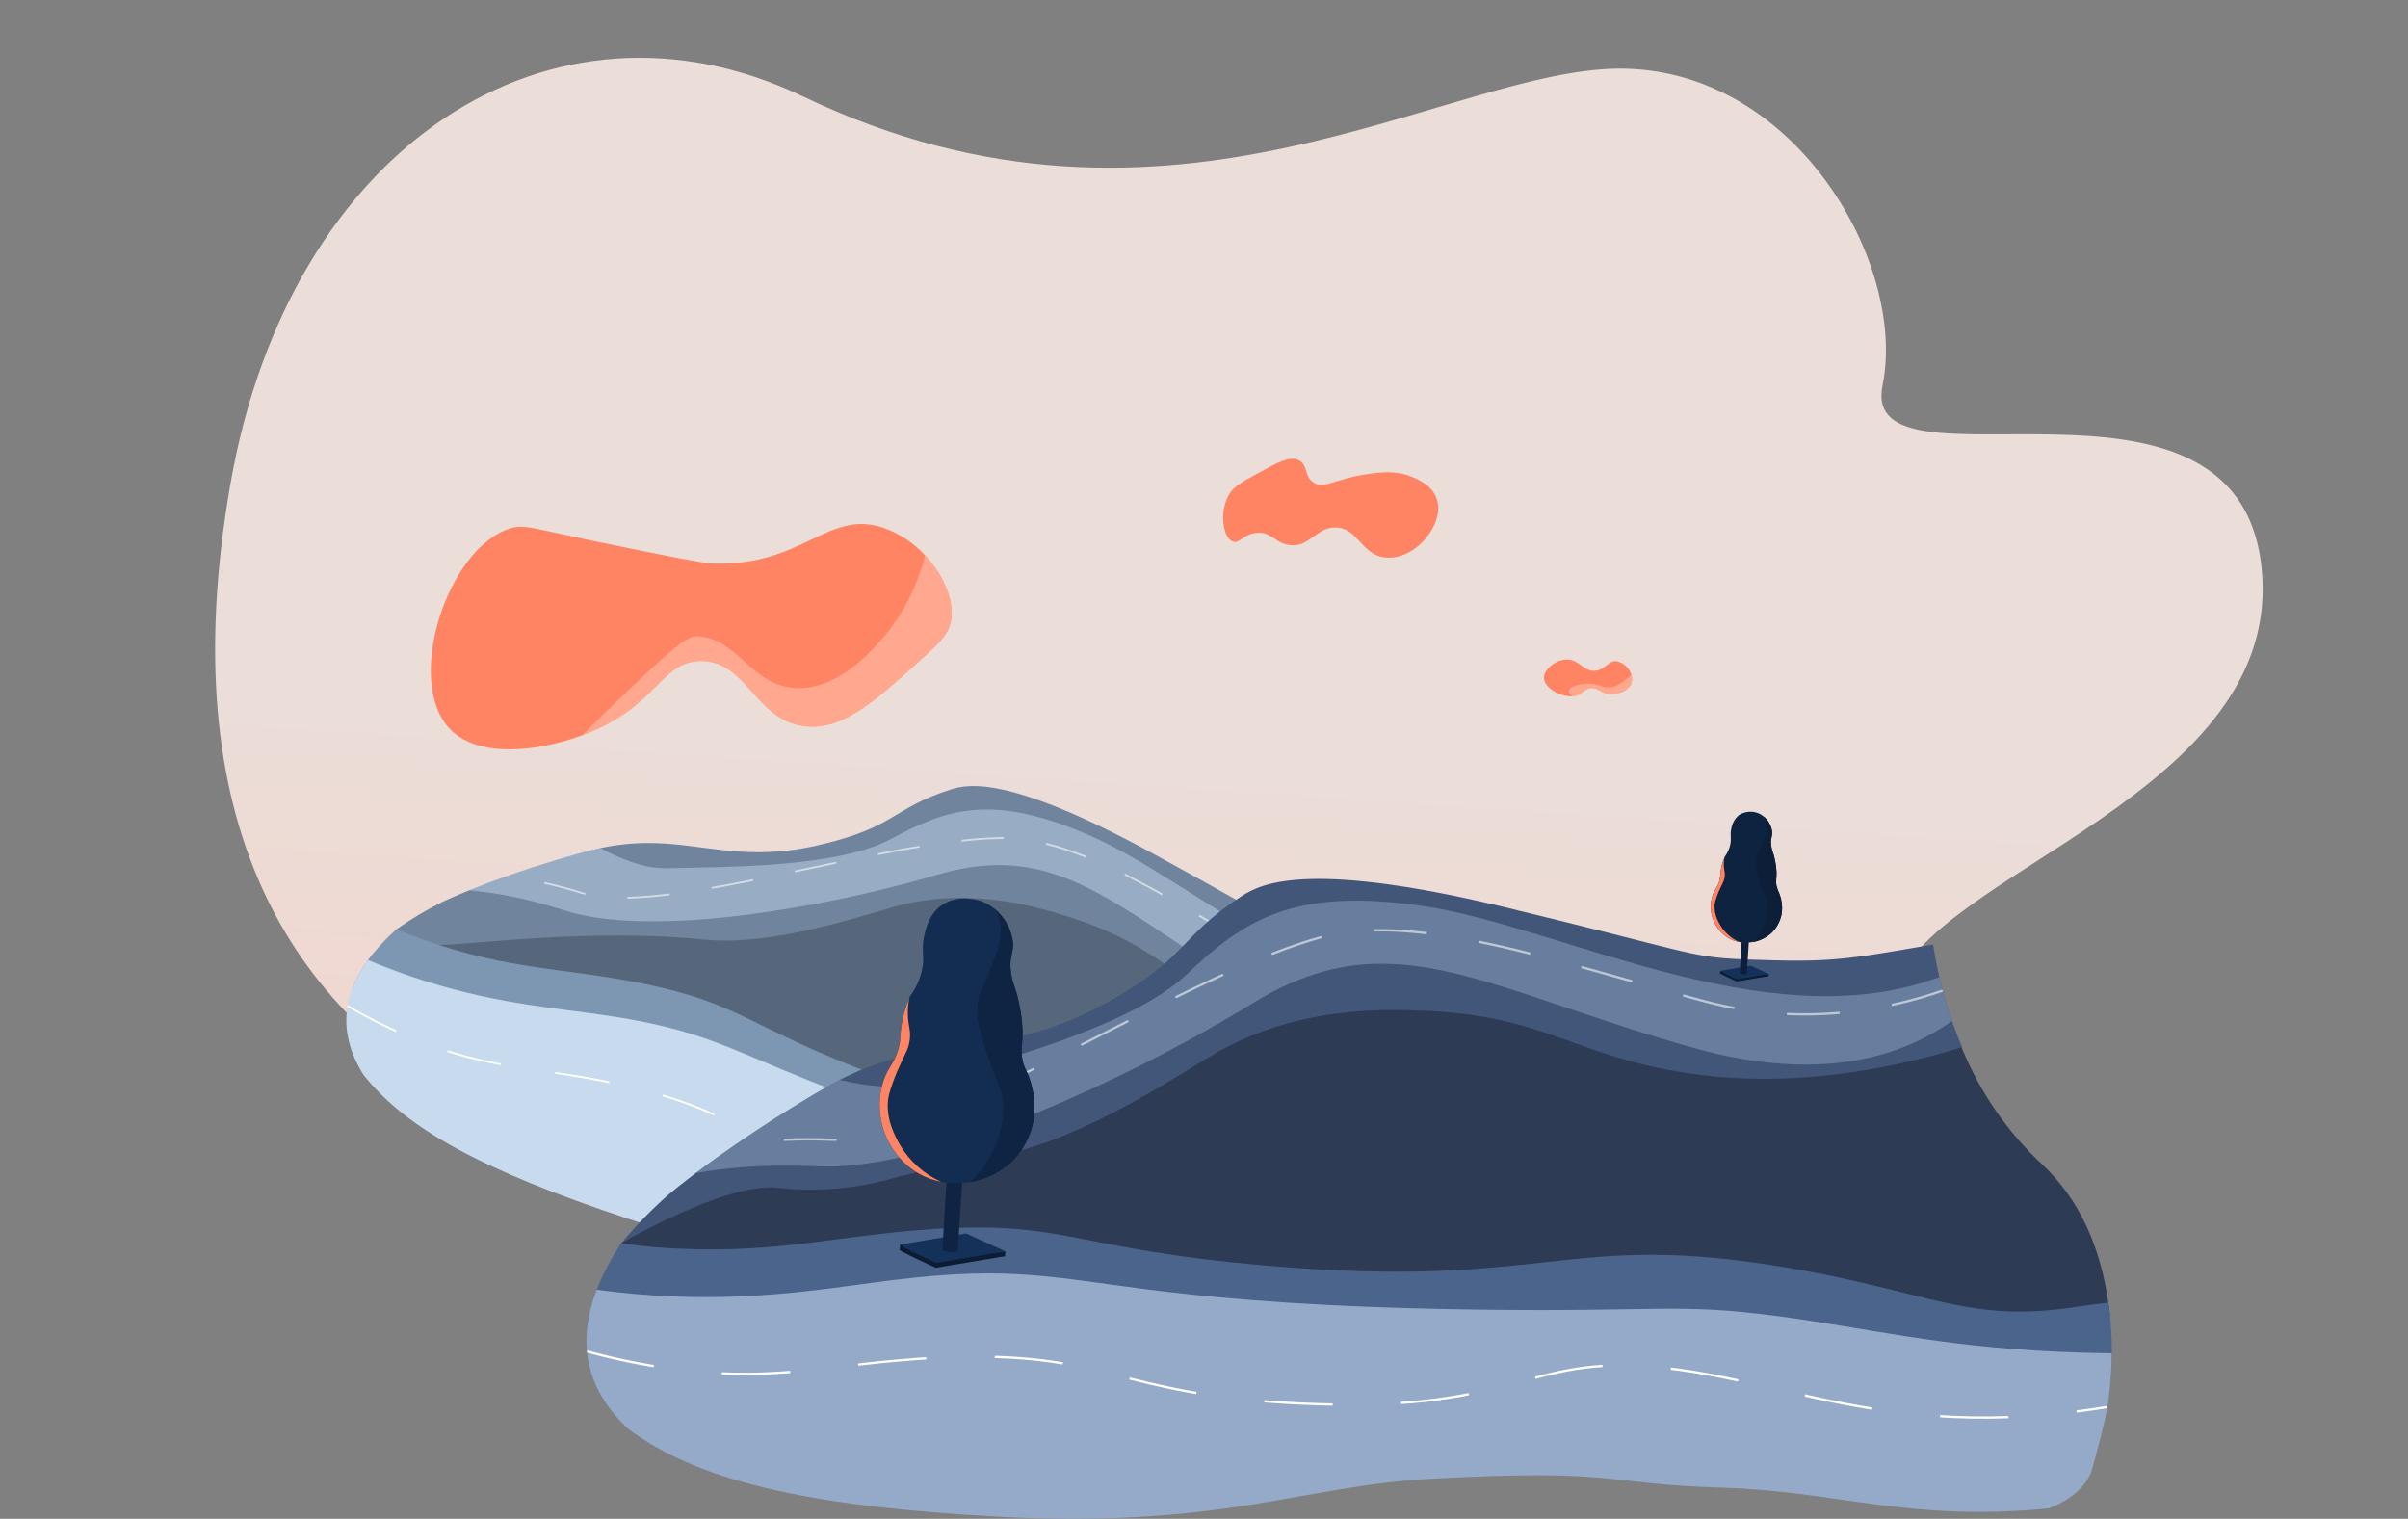 <?xml version="1.0" encoding="utf-8"?>
<!-- Generator: Adobe Illustrator 24.1.2, SVG Export Plug-In . SVG Version: 6.00 Build 0)  -->
<svg version="1.1" id="Layer_1" xmlns="http://www.w3.org/2000/svg" xmlns:xlink="http://www.w3.org/1999/xlink" x="0px" y="0px"
	 viewBox="0 0 723.17 456.11" style="enable-background:new 0 0 723.17 456.11;" xml:space="preserve">
<rect x="0" y="0" width="723.17" height="456.11" fill="#808080" stroke="none"/>
<style type="text/css">
	.st0{clip-path:url(#SVGID_2_);fill:url(#SVGID_3_);}
	.st1{fill:none;stroke:#FAB5A0;stroke-width:0.685;stroke-miterlimit:10;}
	.st2{fill:#455160;}
	.st3{fill:#56677C;}
	.st4{fill:#70859D;}
	.st5{opacity:0.47;fill:#C7DAEE;enable-background:new    ;}
	
		.st6{opacity:0.57;fill:none;stroke:#FFFFFF;stroke-width:0.55;stroke-miterlimit:10;stroke-dasharray:12.741;enable-background:new    ;}
	.st7{fill:#7D96B1;}
	.st8{fill:#C7DAEE;}
	.st9{fill:none;stroke:#FFFFFF;stroke-width:0.55;stroke-miterlimit:10;stroke-dasharray:16.506;}
	.st10{fill:#2D3B54;}
	.st11{fill:#415678;}
	.st12{fill:#0B1C33;}
	.st13{fill:#143159;}
	.st14{fill:#0D1E38;}
	.st15{fill:#0E2340;}
	.st16{fill:#FF8463;}
	.st17{fill:none;stroke:#FE946D;stroke-width:0.685;stroke-miterlimit:10;}
	.st18{opacity:0.47;fill:#95AAC9;enable-background:new    ;}
	
		.st19{opacity:0.57;fill:none;stroke:#FFFFFF;stroke-width:0.685;stroke-miterlimit:10;stroke-dasharray:15.862;enable-background:new    ;}
	.st20{fill:#4B648C;}
	.st21{fill:#95AAC9;}
	.st22{fill:none;stroke:#FFFFFF;stroke-width:0.685;stroke-miterlimit:10;stroke-dasharray:20.55;}
	.st23{fill:#0F2342;}
	.st24{fill:#122C52;}
	.st25{opacity:0.57;fill:#FFC1B0;enable-background:new    ;}
	.st26{fill:#E8F5F9;}
	.st27{fill:#EBD4BB;}
	.st28{fill:#CFB38A;}
	.st29{fill:#E8E5B0;}
	.st30{fill:#D4B88C;}
	.st31{fill:#BA9E72;}
	.st32{fill:#F5F4CD;}
	.st33{fill:#402701;}
	.st34{fill:none;stroke:#BA9E72;stroke-width:8.657018e-03;stroke-miterlimit:10;}
	.st35{fill:none;stroke:#BA9E72;stroke-width:4.328509e-03;stroke-miterlimit:10;}
	.st36{fill:none;stroke:#E8E5B0;stroke-width:8.657018e-03;stroke-miterlimit:10;}
	.st37{fill:none;stroke:#E8E5B0;stroke-width:4.328509e-03;stroke-miterlimit:10;}
	.st38{fill:none;stroke:#BDA173;stroke-width:8.657018e-03;stroke-miterlimit:10;}
	.st39{fill:none;stroke:#BA9E72;stroke-width:0.012;stroke-miterlimit:10;}
	.st40{fill:none;stroke:#BA9E72;stroke-width:5.771345e-03;stroke-miterlimit:10;}
	.st41{fill:none;stroke:#E8E5B0;stroke-width:0.012;stroke-miterlimit:10;}
	.st42{fill:none;stroke:#E8E5B0;stroke-width:5.771345e-03;stroke-miterlimit:10;}
	.st43{fill:none;stroke:#BDA173;stroke-width:0.012;stroke-miterlimit:10;}
	.st44{fill:none;stroke:#BA9E72;stroke-width:0.027;stroke-miterlimit:10;}
	.st45{fill:none;stroke:#BA9E72;stroke-width:0.014;stroke-miterlimit:10;}
	.st46{fill:none;stroke:#E8E5B0;stroke-width:0.027;stroke-miterlimit:10;}
	.st47{fill:none;stroke:#E8E5B0;stroke-width:0.014;stroke-miterlimit:10;}
	.st48{fill:none;stroke:#BDA173;stroke-width:0.027;stroke-miterlimit:10;}
	.st49{fill:#D9B48D;}
	.st50{fill:none;stroke:#BA9E72;stroke-width:0.013;stroke-miterlimit:10;}
	.st51{fill:none;stroke:#BA9E72;stroke-width:6.648238e-03;stroke-miterlimit:10;}
	.st52{fill:none;stroke:#E8E5B0;stroke-width:0.013;stroke-miterlimit:10;}
	.st53{fill:none;stroke:#E8E5B0;stroke-width:6.648238e-03;stroke-miterlimit:10;}
	.st54{fill:none;stroke:#BDA173;stroke-width:0.013;stroke-miterlimit:10;}
	.st55{fill:none;stroke:#BA9E72;stroke-width:0.019;stroke-miterlimit:10;}
	.st56{fill:none;stroke:#BA9E72;stroke-width:8.864317e-03;stroke-miterlimit:10;}
	.st57{fill:none;stroke:#E8E5B0;stroke-width:0.019;stroke-miterlimit:10;}
	.st58{fill:none;stroke:#E8E5B0;stroke-width:8.864317e-03;stroke-miterlimit:10;}
	.st59{fill:none;stroke:#BDA173;stroke-width:0.019;stroke-miterlimit:10;}
	.st60{fill:none;stroke:#BA9E72;stroke-width:0.041;stroke-miterlimit:10;}
	.st61{fill:none;stroke:#BA9E72;stroke-width:0.021;stroke-miterlimit:10;}
	.st62{fill:none;stroke:#E8E5B0;stroke-width:0.041;stroke-miterlimit:10;}
	.st63{fill:none;stroke:#E8E5B0;stroke-width:0.021;stroke-miterlimit:10;}
	.st64{fill:none;stroke:#BDA173;stroke-width:0.041;stroke-miterlimit:10;}
	.st65{fill:#D99E60;}
	.st66{fill:#B5783B;}
	.st67{fill:#FAD8A7;}
	.st68{fill:#FDFAC0;}
	.st69{fill:#FBD9A5;}
	.st70{fill:#E5C28C;}
	.st71{fill:#FFFED5;}
	.st72{fill:#6B4102;}
	.st73{fill:none;stroke:#E5C28C;stroke-width:0.046;stroke-miterlimit:10;}
	.st74{fill:none;stroke:#E5C28C;stroke-width:0.024;stroke-miterlimit:10;}
	.st75{fill:none;stroke:#FDFAC0;stroke-width:0.046;stroke-miterlimit:10;}
	.st76{fill:none;stroke:#FDFAC0;stroke-width:0.024;stroke-miterlimit:10;}
	.st77{fill:none;stroke:#E8C68D;stroke-width:0.046;stroke-miterlimit:10;}
	.st78{fill:none;stroke:#E5C28C;stroke-width:0.048;stroke-miterlimit:10;}
	.st79{fill:none;stroke:#FDFAC0;stroke-width:0.048;stroke-miterlimit:10;}
	.st80{fill:none;stroke:#E8C68D;stroke-width:0.048;stroke-miterlimit:10;}
	.st81{fill:none;stroke:#E5C28C;stroke-width:0.105;stroke-miterlimit:10;}
	.st82{fill:none;stroke:#E5C28C;stroke-width:0.053;stroke-miterlimit:10;}
	.st83{fill:none;stroke:#FDFAC0;stroke-width:0.105;stroke-miterlimit:10;}
	.st84{fill:none;stroke:#FDFAC0;stroke-width:0.053;stroke-miterlimit:10;}
	.st85{fill:none;stroke:#E8C68D;stroke-width:0.105;stroke-miterlimit:10;}
	.st86{fill:none;stroke:#E5C28C;stroke-width:0.106;stroke-miterlimit:10;}
	.st87{fill:none;stroke:#E5C28C;stroke-width:0.054;stroke-miterlimit:10;}
	.st88{fill:none;stroke:#FDFAC0;stroke-width:0.106;stroke-miterlimit:10;}
	.st89{fill:none;stroke:#FDFAC0;stroke-width:0.054;stroke-miterlimit:10;}
	.st90{fill:none;stroke:#E8C68D;stroke-width:0.106;stroke-miterlimit:10;}
</style>
<g>
	<g>
		<defs>
			<path id="SVGID_1_" d="M199.4,368.88c0,0,0.54-5.84-55.69-35.46S51.37,247.57,69.19,145.4S166.02-7.06,241.21,28.98
				c110.85,53.14,195-9.65,247.03-8.35c52.02,1.3,84.4,59.47,77.13,95.08s106.12-14.3,113.78,54.33
				c7.66,68.62-101.08,92.34-109.79,127.08C560.65,331.85,199.4,368.88,199.4,368.88z"/>
		</defs>
		<clipPath id="SVGID_2_">
			<use xlink:href="#SVGID_1_"  style="overflow:visible;"/>
		</clipPath>
		
			<linearGradient id="SVGID_3_" gradientUnits="userSpaceOnUse" x1="-321.114" y1="620.704" x2="-321.114" y2="621.972" gradientTransform="matrix(474.45 30.552 20.311 -315.406 140082.984 206211.969)">
			<stop  offset="0" style="stop-color:#FFC7B8"/>
			<stop  offset="1" style="stop-color:#EBDDD8"/>
		</linearGradient>
		<path class="st0" d="M580.86,308.36L199.4,368.88L0,324.28L66.41,6.58L711.17,0l12,186.87L580.63,284.2L580.86,308.36z"/>
	</g>
	<g transform="translate(18.626 54.946)">
		<path class="st1" d="M215.56,283.08l3.17-0.65"/>
		<path class="st2" d="M225.57,228.9c-10.64,1.96-21.55,2-32.2,0.11c-15.47-2.66-47.88,13.66-47.88,13.66s38.5,16.76,58.08,9.45
			C223.15,244.81,225.57,228.9,225.57,228.9z"/>
		<g>
			<path class="st3" d="M442.73,334.33c-4.1-1.2-9.99,0.38-16.67-1.57c-3.65-1.07-9.1-0.66-13.41-1.92
				c-44.53-13.06-120.27-40.6-188.34-60.55c-26.05-7.64-50.69-14.87-71.53-20.97c-30.1-8.83-52.25-15.32-59.22-17.36
				c2.11-2.55,4.43-4.92,6.91-7.11c-0.02-0.01-0.04-0.01-0.05-0.02c0.05-0.02,0.1-0.04,0.14-0.06c2.73-1.1,5.76-1.58,8.67-0.46
				c8.46,3.25,13.53-4.05,13.53-4.05l17.68-2.57l28.23-4.1l2.02-0.29l27.38-3.98l0,0l7.34-1.07l7.22-1.05
				c0.02,0,0.05-0.01,0.07-0.01l9.42-1.36c0.01,0,0.03,0,0.04-0.01l15.65-2.27l14.21-2.06c2.76,0.96,5.52,1.91,8.29,2.86
				c7.56,2.62,15.13,5.24,22.68,7.85c22.13,7.66,44.26,15.32,66.4,22.98c1.22,0.42,2.45,0.85,3.67,1.27l0.01,0
				c15.15,5.24,30.3,10.48,45.44,15.72l2.4,0.83c0,0,0.01,0,0.01,0c0,0,0,0,0,0c0,0.01,0.01,0.01,0.01,0.01c0,0,0,0,0,0
				c5.25,1.82,10.5,3.64,15.75,5.46c2.63,0.91,5.46,1.56,8.1,2.56c0.09,0.76,0.19,1.52,0.3,2.29c1.5,11.14,5.33,21.84,11.24,31.4
				c6.66,10.64,8.46,23.24,6.84,36.48C443.08,332.01,442.86,333.53,442.73,334.33z"/>
			<g transform="translate(8.227 83.202)">
				<path class="st4" d="M416.89,179.37c-36.47,1.16-60.51-7.71-75.97-16.35c-16.45-9.2-23.44-18.29-45.67-25.46
					c-10.23-3.3-30.02-9.42-52.15-3.77c-7.72,1.97-31.79,10.42-51.75,10.53c-2.18,0.02-4.36-0.08-6.53-0.29
					c-0.42-0.05-0.83-0.08-1.25-0.12c-5.49-0.53-11.02-0.84-16.49-1c-0.52-0.01-1.04-0.03-1.56-0.04c-2.69-0.06-5.36-0.09-8.01-0.08
					l0,0.01c-0.04,0-0.08-0.01-0.11,0c-0.05,0-0.1,0-0.14,0c-0.05,0-0.12,0-0.19,0c-0.07,0-0.17,0-0.25,0
					c-22.78,0.12-42.95,2.55-51.68,2.88c-0.01,0-0.01,0-0.01,0c-1.38,0.14-2.78,0.08-4.15-0.16c-1.08-0.34-2.12-0.69-3.11-1.04
					l-0.01,0c-1.97-0.67-3.9-1.45-5.79-2.33c-0.26-0.13-0.72-0.61,0.2-1.26c4.43-3.12,9.09-5.89,13.95-8.3
					c0.86-0.39,1.74-0.79,2.63-1.18c1.71-0.75,3.47-1.49,5.26-2.2c3.65-1.47,7.38-2.86,11.05-4.15c10.55-3.72,20.45-6.58,25.41-7.83
					c0.98-0.25,1.94-0.48,2.89-0.68c4.66-1,9.41-1.52,14.18-1.53l0.01,0c0.78,0,1.56,0.01,2.33,0.03c6.73,0.19,12.8,1.26,19.3,2
					l0.01,0c3.04,0.35,6.18,0.62,9.51,0.71c7.07,0.17,14.13-0.6,21-2.29c22.5-5.35,21.26-10.87,38.82-16.51
					c2.64-0.85,7.24-2.03,17.18,0.38c9.17,2.23,22.88,7.51,43.79,18.95c39.47,21.58,39.36,22.89,51.24,26.68
					c0.53,0.17,1.07,0.34,1.65,0.51c0.08,0.03,0.15,0.05,0.23,0.07c18.72,5.8,22.31,6.09,43.87,8.06c-0.27,2.47-0.48,5.15-0.57,7.97
					c0,0.03,0,0.07,0,0.1c-0.04,1.07-0.06,2.16-0.07,3.27c0,0.49,0,0.97,0,1.46c0.02,2,0.1,4.06,0.25,6.18
					c0.02,0.37,0.05,0.76,0.08,1.14c0.06,0.75,0.13,1.52,0.22,2.28c0.04,0.35,0.08,0.71,0.13,1.06
					C416.68,177.84,416.78,178.6,416.89,179.37z"/>
			</g>
			<path class="st5" d="M424.39,255.8c-1.75,0.67-3.53,1.24-5.35,1.7l-0.01,0c-12.15,3.15-31.33,3.34-56.33-11.52
				c-10.32-6.13-19.17-12.03-27.13-17.35l-0.01,0c-24.64-16.47-40.76-27.41-65.44-22.65l-0.01,0c-2.28,0.43-4.64,1.01-7.08,1.73
				c-19.04,5.57-38.49,9.63-58.17,12.16c-2.86,0.35-5.69,0.66-8.49,0.92c-7.89,0.78-15.82,1.07-23.74,0.87
				c-0.67-0.02-1.34-0.05-2-0.08l-0.01,0c-7.41-0.35-14-1.32-19.39-3.03c-2.71-0.86-5.28-1.6-7.71-2.25l-0.01,0
				c-6.94-1.9-14.03-3.2-21.2-3.88c3.65-1.47,7.38-2.86,11.05-4.15c10.55-3.72,20.45-6.58,25.41-7.83c0.98-0.25,1.94-0.48,2.89-0.68
				c3.01,1.63,6.14,3.03,9.37,4.16c0.73,0.25,1.46,0.48,2.18,0.69c2.75,0.83,5.61,1.23,8.48,1.2c4.27-0.13,9.85-0.19,16.06-0.36
				c2.54-0.08,5.19-0.17,7.9-0.3c15.55-0.74,33.03-2.6,43.42-8.2c16.61-8.96,30.34-13.86,60.1-0.76
				c29.76,13.1,70.49,51.69,113.23,48.74c0.62-0.05,1.21-0.08,1.8-0.13c0,0.03,0,0.07,0,0.1c-0.04,1.07-0.06,2.16-0.07,3.27
				c0,0.49,0,0.97,0,1.46C424.16,251.62,424.23,253.68,424.39,255.8z"/>
			<path class="st6" d="M424.13,248.15c-12.73,0.96-34.47,0.09-56.07-12.42c-33.53-19.4-61.99-39.33-86.23-39
				c-10.17,0.14-22.8,2.13-36.23,4.75c-0.01,0-0.02,0-0.03,0.01c-0.03,0-0.05,0.01-0.07,0.01c-0.02,0-0.04,0-0.06,0.01
				c-13.01,2.53-26.75,5.64-39.7,8.21c-2.45,0.48-4.87,0.95-7.26,1.39c-10.2,1.87-19.69,3.25-27.65,3.52
				c-0.7,0.03-1.39,0.04-2.07,0.05c-3.17,0.07-6.33-0.16-9.45-0.68c-1.1-0.2-2.18-0.46-3.25-0.79c-7.39-2.35-14.99-4.01-22.69-4.95"
				/>
			<g transform="translate(0 189.343)">
				<path class="st7" d="M438.43,161.14c-17.96-1.89-34.96-4.21-51.1-6.88c-106.51-17.62-175.16-50.5-230.94-75.05l-0.01,0
					c-21.48-9.45-41.04-17.66-60.13-23.29c-3.07-0.99-6.07-2.19-8.98-3.59c1.17-2.96,2.73-5.75,4.63-8.3
					c0.52-0.73,1.08-1.45,1.68-2.17c2.11-2.55,4.43-4.92,6.91-7.11c2.83,1.22,5.63,2.33,8.34,3.28c26.09,9.16,41.66,8.24,65.31,13
					c0.82,0.16,1.62,0.33,2.4,0.5c1.28,0.28,2.5,0.55,3.67,0.83c25.33,5.98,28.17,13.1,68.72,27.92
					c65.6,23.96,71.9,10.31,122.2,33.57c21.19,9.8,31.26,17.4,43.5,22.15c3.87,1.51,7.86,2.68,11.94,3.5
					c1.86,0.38,3.82,0.71,5.91,0.99c2.51,0.34,6.16,0.73,10.73,1.4c-0.1,0.8-0.21,1.6-0.33,2.39c-0.5,3.25-1.19,6.46-2.07,9.63
					C440.1,156.35,439.31,158.77,438.43,161.14z"/>
				<path class="st8" d="M438.43,161.14c-0.63,1.7-1.32,3.38-2.05,5.01c-1.25,2.8-4.7,8.88-7.51,13.57
					c-1.88,3.15-6.39,5.76-12.49,6.33c-33.6-5.6-47.51-17.04-74.83-25.32c-28.67-8.69-22.13-10.72-66.77-20.24
					c-31.18-6.65-52.43-1.49-104.66-18.74c-43.88-14.5-66.97-27.21-79.64-43.34c-4.08-6.55-5.95-13.45-4.74-20.6
					c0.32-1.87,0.83-3.71,1.52-5.48c1.17-2.96,2.73-5.75,4.63-8.3c24.71,10.38,44.52,13.07,60.9,15.19
					c2.91,0.38,5.71,0.73,8.41,1.12c29.72,4.18,37.59,9.63,63.11,19.86c14.92,5.98,35.87,13.59,70.74,23.52
					c42.69,12.17,47.2,11,69.95,20.44c20.4,8.46,35.14,17.01,63.49,26.07c4.3,1.37,8.41,2.59,12.27,3.68
					C440.1,156.35,439.31,158.77,438.43,161.14z"/>
				<path class="st9" d="M85.74,57.81c5.94,3.49,12.1,6.59,18.45,9.27c20.47,8.64,33.32,8.88,52.19,12.13l0,0c0.01,0,0,0,0,0l0,0
					c3.54,0.61,7.29,1.32,11.35,2.22c39.93,8.85,37.62,19.49,81.21,33.38c54.41,17.33,55.19-0.13,93.78,17.43
					c14.59,6.65,27.51,15.07,44.6,22.02c10.92,4.44,22.28,7.72,33.89,9.77c5.94,1.07,11.13,1.72,15.16,2.11"/>
			</g>
		</g>
	</g>
	<g transform="translate(18.626 54.946)">
		<path class="st10" d="M615.04,340.12c-5.32-0.12-11.88,3.7-20.55,3.5c-4.73-0.1-11.15,2.16-16.74,2.03
			c-57.75-1.28-157.73-9.85-246.02-11.8c-33.79-0.75-65.75-1.46-92.77-2.05c-39.04-0.86-67.77-1.49-76.82-1.69
			c1.71-3.75,3.73-7.35,6.01-10.78c-0.02,0-0.05,0-0.07-0.01c0.05-0.03,0.1-0.07,0.15-0.11c2.92-2.21,6.42-3.76,10.27-3.36
			c11.22,1.17,14.96-9.26,14.96-9.26l20.43-8.81l32.61-14.07l2.33-1l31.63-13.65l0.01,0l8.48-3.66l8.33-3.6
			c0.02-0.01,0.06-0.02,0.08-0.03l10.88-4.69c0.02,0,0.03-0.01,0.04-0.02l18.08-7.8l16.41-7.08c3.63,0.25,7.26,0.51,10.89,0.76
			c9.94,0.7,19.88,1.4,29.81,2.09c29.09,2.04,58.17,4.08,87.26,6.12c1.6,0.12,3.22,0.22,4.82,0.34l0.01,0
			c19.91,1.39,39.81,2.79,59.72,4.19l3.15,0.22c0,0,0.01,0,0.01,0c0,0,0,0,0,0c0,0.01,0.01,0.01,0.02,0c0,0,0,0,0,0
			c6.9,0.49,13.8,0.97,20.71,1.46c3.45,0.24,7.07,0.11,10.56,0.46c0.35,0.89,0.72,1.77,1.1,2.66c5.41,12.91,13.48,24.53,23.68,34.11
			c11.46,10.63,17.69,25.19,20.04,41.64C614.71,337.22,614.94,339.12,615.04,340.12z"/>
		<g transform="translate(8.227 83.202)">
			<path class="st11" d="M562.4,176.36c-43.46,13.21-75.23,10.33-96.62,4.95c-22.76-5.73-34.1-14.39-63.15-15.82
				c-13.37-0.66-39.14-1.61-63.91,12.36c-8.64,4.87-34.84,22.82-58.8,29.42c-2.61,0.73-5.26,1.31-7.94,1.76
				c-0.52,0.08-1.03,0.17-1.54,0.26c-6.77,1.14-13.53,2.55-20.15,4.14c-0.63,0.15-1.26,0.3-1.89,0.46c-3.26,0.8-6.48,1.63-9.65,2.49
				l0,0.01c-0.05,0.01-0.09,0.02-0.14,0.03c-0.06,0.02-0.11,0.03-0.17,0.05c-0.06,0.02-0.14,0.04-0.23,0.06
				c-0.09,0.02-0.2,0.06-0.31,0.08c-27.34,7.52-50.81,16.97-61.19,20.2c-0.01,0.01-0.01,0.01-0.01,0c-1.62,0.61-3.32,1-5.04,1.16
				c-1.41-0.06-2.77-0.14-4.07-0.24l-0.01,0c-2.59-0.17-5.16-0.48-7.71-0.93c-0.36-0.06-1.06-0.5-0.16-1.59
				c4.32-5.18,9.02-10.03,14.07-14.5c0.91-0.75,1.83-1.51,2.78-2.27c1.82-1.46,3.69-2.91,5.61-4.35c3.91-2.95,7.95-5.83,11.94-8.57
				c11.48-7.89,22.45-14.53,28-17.64c1.1-0.62,2.18-1.2,3.25-1.75c5.28-2.71,10.82-4.87,16.55-6.43l0.01,0
				c0.94-0.25,1.88-0.5,2.81-0.72c8.15-1.95,15.8-2.64,23.85-3.84l0.01,0c3.77-0.57,7.63-1.25,11.67-2.23
				c8.56-2.09,16.8-5.3,24.51-9.55c25.32-13.71,22.03-19.95,41.32-32.42c2.89-1.87,8.05-4.79,20.78-5.11
				c11.74-0.29,29.94,1.62,58.78,8.6c54.43,13.16,54.73,14.77,70.24,15.48c0.69,0.03,1.4,0.06,2.14,0.09c0.1,0.01,0.2,0.01,0.3,0.01
				c24.38,0.91,28.79,0.1,55.35-4.52c0.48,3.05,1.09,6.34,1.89,9.77c0.01,0.04,0.02,0.08,0.03,0.12c0.3,1.3,0.62,2.61,0.98,3.95
				c0.15,0.58,0.32,1.17,0.48,1.75c0.68,2.4,1.44,4.85,2.31,7.35c0.15,0.44,0.31,0.89,0.47,1.34c0.32,0.89,0.65,1.78,1,2.67
				c0.17,0.41,0.32,0.82,0.5,1.23C561.66,174.59,562.02,175.47,562.4,176.36z"/>
		</g>
		<g transform="translate(328.765 55.017)">
			<g transform="translate(4.033 46.179)">
				<path class="st12" d="M165.12,136.09c0.06,0.32,5.03,2.52,5.03,2.52l9.55-1.6l-5.43-2.47L165.12,136.09z"/>
				<path class="st13" d="M165.17,135.42c0.06,0.32,5.03,2.52,5.03,2.52l9.55-1.6l-5.43-2.47L165.17,135.42z"/>
				<path class="st12" d="M165.23,135.4l-0.1,0.68l0.45,0.33l0.7-0.32L165.23,135.4z"/>
				<path class="st12" d="M179.75,136.34l-0.04,0.67l-1.3-0.04l0.14-0.43L179.75,136.34z"/>
			</g>
			<path class="st14" d="M175.75,171.91c-0.09,0.23-0.66,10.42-0.66,10.42s1.45,0.64,2.12,0.13l0.66-10.42L175.75,171.91z"/>
			<path class="st15" d="M187.73,164.1c-0.33,2.21-1.34,4.26-2.89,5.88c-1.61,1.57-3.67,2.61-5.89,2.97
				c-1.34,0.23-2.72,0.22-4.06-0.03c-1.22-0.24-2.4-0.69-3.46-1.35c-2.86-1.83-4.7-4.88-4.99-8.26c-0.17-1.67,0.07-3.36,0.7-4.91
				c0.67-1.56,1.44-2.14,1.91-4.05c0.16-0.95,0.28-1.92,0.34-2.88c0.2-1.34,0.56-2.64,1.09-3.88c0.04-0.1,0.08-0.2,0.12-0.29
				c0.79-1.07,1.35-2.29,1.64-3.6c0.43-1.99-0.14-2.71,0.3-4.7c0.23-1.63,1.06-3.12,2.31-4.18c1.63-1.04,3.64-1.29,5.47-0.68
				c0.75,0.26,1.44,0.65,2.04,1.17c1.19,1.04,2.02,2.44,2.35,3.98c0.41,1.99-0.58,2.26-0.16,4.95c0.26,1.64,0.67,1.85,1.14,4.32
				c0.23,1.1,0.37,2.21,0.42,3.33c0.07,2.1-0.29,2.59-0.02,4.09c0.25,0.94,0.59,1.86,1.01,2.74
				C187.72,160.44,187.92,162.28,187.73,164.1z"/>
			<path class="st14" d="M187.74,164.1c-0.33,2.21-1.34,4.26-2.89,5.88c-1.61,1.57-3.67,2.61-5.89,2.97
				c3.14-2.96,4.78-7.18,4.46-11.48c-0.28-2.29-0.96-2.01-2.79-8.2c-0.64-1.72-0.85-3.57-0.6-5.39c0.3-1.2,0.74-2.36,1.32-3.46
				c0.96-2.35,1.91-4.66,1.76-6.73c-0.06-0.84-0.31-1.66-0.73-2.39c1.19,1.04,2.02,2.44,2.35,3.98c0.41,1.99-0.58,2.26-0.16,4.95
				c0.26,1.64,0.67,1.85,1.14,4.32c0.23,1.1,0.37,2.21,0.42,3.33c0.07,2.1-0.29,2.59-0.02,4.09c0.25,0.94,0.59,1.86,1.01,2.74
				C187.72,160.44,187.93,162.28,187.74,164.1z"/>
			<path class="st16" d="M174.9,172.91c-1.22-0.24-2.4-0.69-3.46-1.35c-2.86-1.83-4.7-4.88-4.99-8.26c-0.17-1.67,0.07-3.36,0.7-4.91
				c0.67-1.56,1.44-2.14,1.91-4.05c0.16-0.95,0.28-1.92,0.34-2.88c0.2-1.34,0.56-2.64,1.09-3.88c-0.16,0.78-0.22,1.57-0.19,2.36
				c0.07,1.59,0.45,2.12,0.24,3.56c-0.19,1.2-0.58,1.62-1.42,3.53c-0.59,1.26-1.07,2.57-1.44,3.92c-0.67,3.02,0.92,5.82,1.51,6.87
				C170.52,170.05,172.51,171.84,174.9,172.91z"/>
		</g>
		<path class="st17" d="M240.42,354.3l3.13-0.85"/>
		<path class="st10" d="M246.97,299.6c-10.5,2.64-21.38,3.36-32.13,2.15c-15.61-1.67-46.91,16.67-46.91,16.67
			s39.48,14.28,58.56,5.74C245.56,315.63,246.97,299.6,246.97,299.6z"/>
		<path class="st18" d="M567.56,251.65c-1.89,1.37-3.85,2.63-5.88,3.78l-0.01,0c-13.58,7.72-36.58,14.16-71.45,4.39
			c-14.39-4.03-26.94-8.26-38.23-12.07l-0.01,0c-34.95-11.82-57.87-19.75-86-6.03l-0.01,0c-2.6,1.26-5.25,2.72-7.96,4.37
			c-21.09,12.86-43.15,24.04-65.99,33.45c-3.32,1.35-6.62,2.63-9.9,3.85c-9.23,3.49-18.67,6.41-28.26,8.74
			c-0.81,0.2-1.63,0.38-2.43,0.56l-0.01,0c-9.02,1.98-17.26,2.95-24.29,2.64c-3.53-0.15-6.86-0.22-10-0.21l-0.01,0
			c-8.96-0.04-17.91,0.69-26.74,2.2c3.91-2.95,7.95-5.83,11.94-8.57c11.48-7.89,22.45-14.53,28-17.64c1.1-0.62,2.18-1.2,3.25-1.75
			c4.14,0.99,8.36,1.65,12.61,1.97c0.96,0.06,1.91,0.1,2.85,0.12c3.57,0.1,7.14-0.33,10.59-1.3c5.09-1.54,11.78-3.42,19.19-5.64
			c3.03-0.92,6.18-1.89,9.4-2.92c18.46-5.92,38.86-13.82,49.54-23.92c17.07-16.15,31.99-26.48,72-20.37
			c40.02,6.11,101.48,39.31,151.9,21.92c0.73-0.25,1.43-0.49,2.12-0.73c0.01,0.04,0.02,0.08,0.03,0.12c0.3,1.3,0.62,2.61,0.98,3.95
			c0.15,0.58,0.32,1.17,0.48,1.75C565.93,246.7,566.69,249.15,567.56,251.65z"/>
		<path class="st19" d="M564.78,242.55c-14.99,5.27-41.4,11.26-71.43,3.22c-46.59-12.46-87.25-27.2-116.29-18.96
			c-12.18,3.46-26.72,9.94-42.02,17.44c-0.01,0.01-0.02,0.01-0.03,0.02c-0.03,0.01-0.05,0.02-0.08,0.04
			c-0.03,0.01-0.05,0.02-0.07,0.03c-14.82,7.25-30.33,15.45-45.07,22.73c-2.79,1.38-5.55,2.72-8.28,4.02
			c-11.66,5.55-22.62,10.28-32.1,13.18c-0.83,0.26-1.66,0.5-2.47,0.73c-3.78,1.11-7.66,1.86-11.58,2.24
			c-1.38,0.12-2.77,0.15-4.16,0.1c-9.65-0.43-19.31,0.03-28.87,1.39"/>
		<g transform="translate(0 189.343)">
			<path class="st20" d="M615.1,171.58c-22.2,3.55-43.39,6.26-63.65,8.28c-133.75,13.31-226.91-3.99-301.92-15.43l-0.02,0
				c-28.88-4.41-55.06-7.94-79.83-8.53c-4.01-0.2-8.01-0.67-11.96-1.41c0.45-3.94,1.42-7.79,2.87-11.48
				c0.39-1.04,0.83-2.09,1.32-3.15c1.71-3.75,3.72-7.35,6.01-10.78c3.79,0.55,7.53,0.98,11.08,1.24
				c34.33,2.56,52.75-3.58,82.72-5.52c1.04-0.07,2.06-0.13,3.05-0.18c1.62-0.08,3.18-0.15,4.68-0.19
				c32.38-1.02,38.11,6.63,91.65,11.31c86.61,7.56,89.77-10.88,157.77,0.79c28.65,4.92,43.22,10.79,59.46,12.55
				c5.14,0.56,10.32,0.67,15.48,0.34c2.36-0.15,4.82-0.39,7.42-0.72c3.13-0.41,7.64-1.12,13.35-1.79c0.14,0.99,0.27,1.98,0.38,2.98
				c0.45,4.07,0.66,8.15,0.63,12.24C615.56,165.29,615.4,168.45,615.1,171.58z"/>
			<path class="st21" d="M615.1,171.58c-0.21,2.25-0.49,4.49-0.84,6.69c-0.6,3.78-2.78,12.2-4.63,18.75
				c-1.25,4.39-5.82,8.99-12.97,11.66c-42.21,4.15-62.64-5.1-98.15-6.21c-37.28-1.17-30.07-5.72-86.82-2.71
				c-39.63,2.1-63.52,15.19-131.89,11.36c-57.44-3.22-89.32-11.02-109.77-26.31c-7.02-6.55-11.5-14.24-12.37-23.23
				c-0.22-2.36-0.21-4.73,0.05-7.08c0.45-3.94,1.42-7.79,2.87-11.48c33.07,4.48,57.75,1.3,78.13-1.46c3.62-0.49,7.1-0.97,10.47-1.38
				c37.08-4.6,48.31-0.6,82.3,3.43c19.87,2.35,47.52,4.72,92.66,5.37c55.26,0.81,60.3-2.06,90.71,1.92
				c27.27,3.57,47.75,9.07,84.77,10.77c5.62,0.26,10.95,0.4,15.95,0.45C615.56,165.29,615.4,168.45,615.1,171.58z"/>
			<path class="st22" d="M157.67,161.57c8.27,2.28,16.68,4.01,25.18,5.17c27.41,3.76,42.94-0.12,66.66-2.32l0.01,0
				c0.01-0.01,0,0,0,0l0.01,0c4.45-0.42,9.19-0.77,14.36-1.01c50.87-2.29,51.54,11.24,108.44,13.82
				c71.02,3.21,66.3-18.03,118.38-9.41c19.7,3.26,37.95,9.21,60.75,12.03c14.57,1.81,29.28,2.06,43.9,0.77
				c7.49-0.63,13.93-1.54,18.91-2.37"/>
		</g>
		<g transform="translate(83.384 95.992)">
			<g transform="translate(8.767 100.385)">
				<path class="st12" d="M159.36,123.91c0.13,0.69,10.94,5.49,10.94,5.49l20.75-3.47l-11.81-5.37L159.36,123.91z"/>
				<path class="st13" d="M159.46,122.45c0.13,0.69,10.94,5.49,10.94,5.49l20.75-3.47l-11.81-5.37L159.46,122.45z"/>
				<path class="st12" d="M159.59,122.42l-0.23,1.49l0.97,0.71l1.52-0.71L159.59,122.42z"/>
				<path class="st12" d="M191.15,124.46l-0.09,1.47l-2.82-0.09l0.31-0.94L191.15,124.46z"/>
			</g>
			<path class="st23" d="M182.46,201.79c-0.2,0.5-1.44,22.66-1.44,22.66s3.16,1.4,4.6,0.29l1.44-22.66L182.46,201.79z"/>
			<path class="st24" d="M208.51,184.8c-0.72,4.81-2.92,9.27-6.29,12.77c-3.51,3.41-7.98,5.67-12.81,6.46
				c-2.92,0.5-5.9,0.48-8.81-0.08c-2.66-0.51-5.21-1.51-7.51-2.93c-6.21-3.97-10.21-10.61-10.83-17.96
				c-0.37-3.63,0.16-7.3,1.53-10.69c1.45-3.39,3.14-4.66,4.15-8.8c0.61-2.47,0.28-3.18,0.74-6.28c0.43-2.9,1.23-5.74,2.36-8.44
				c0.09-0.21,0.18-0.42,0.27-0.63c1.73-2.33,2.94-4.99,3.57-7.82c0.94-4.34-0.31-5.88,0.65-10.22c0.5-2.22,1.43-6.42,5.03-9.09
				c5.01-3.71,11.4-1.64,11.9-1.47c1.63,0.56,3.13,1.42,4.43,2.55c2.6,2.26,4.39,5.3,5.12,8.66c0.89,4.32-1.26,4.92-0.34,10.76
				c0.56,3.55,1.46,4.01,2.48,9.4c0.51,2.38,0.81,4.81,0.91,7.24c0.15,4.56-0.64,5.62-0.05,8.89c0.48,2.66,1.21,3.08,2.19,5.95
				C208.49,176.84,208.94,180.84,208.51,184.8z"/>
			<path class="st23" d="M208.52,184.79c-0.72,4.81-2.92,9.27-6.29,12.77c-3.51,3.41-7.98,5.67-12.81,6.46
				c1.54-1.45,2.93-3.05,4.14-4.78c1.47-2.1,6.76-10.22,5.56-20.18c-0.6-4.99-2.1-4.37-6.05-17.83c-1.21-4.1-2.06-7.53-1.31-11.72
				c0.51-2.85,1.36-3.84,2.87-7.52c2.1-5.11,4.16-10.12,3.84-14.64c-0.12-1.83-0.66-3.6-1.57-5.19c2.6,2.26,4.39,5.3,5.12,8.66
				c0.89,4.32-1.26,4.92-0.34,10.76c0.56,3.55,1.46,4.01,2.48,9.4c0.51,2.38,0.81,4.81,0.91,7.24c0.15,4.56-0.64,5.62-0.05,8.89
				c0.48,2.66,1.2,3.08,2.19,5.95C208.49,176.84,208.94,180.84,208.52,184.79z"/>
			<path class="st16" d="M180.61,203.95c-2.66-0.51-5.21-1.51-7.51-2.93c-6.21-3.98-10.21-10.62-10.83-17.96
				c-0.37-3.63,0.16-7.3,1.53-10.69c1.45-3.39,3.14-4.66,4.15-8.8c0.61-2.47,0.28-3.18,0.74-6.28c0.43-2.9,1.23-5.74,2.36-8.44
				c-0.35,1.69-0.48,3.42-0.41,5.14c0.14,3.45,0.99,4.6,0.51,7.73c-0.41,2.61-1.25,3.51-3.08,7.67c-1.28,2.75-2.33,5.6-3.13,8.52
				c-1.45,6.57,2,12.65,3.29,14.93C171.1,197.74,175.43,201.62,180.61,203.95z"/>
		</g>
		<path class="st16" d="M359.04,105.04c4.21-0.23,5.19,3.01,9.39,3.68c6.26,1,8.21-5.56,14.31-5.25c6.66,0.34,7.48,8.32,14.78,9.02
			c5.13,0.5,9.89-2.93,12.41-6.23c0.76-1,4.86-6.35,2.82-11.67c-1.48-3.86-5.35-5.49-7.3-6.31c-4.83-2.03-9.34-1.43-13.82-0.78
			c-9.28,1.35-12.64,4.57-15.83,2.44c-2.81-1.86-1.55-5.22-4.36-6.66c-2.66-1.36-6.06,0.5-12.1,3.8c-4.93,2.69-7.4,4.04-8.81,6.4
			c-3.17,5.3-1.84,13.12,1.06,14.21C353.65,108.47,354.95,105.27,359.04,105.04z"/>
		<g>
			<path class="st16" d="M471.41,149.99c-0.73,2.69-4.61,3.82-7.2,3.4c-2.31-0.37-2.99-1.87-5.1-1.66c-1.9,0.18-2.3,1.49-4,2.12
				c-0.46,0.17-0.95,0.27-1.45,0.3c-3.7,0.28-8.57-2.59-8.62-5.54c-0.04-2.57,3.58-5.47,6.89-5.5c3.76-0.04,4.89,3.66,8.55,3.36
				c3.17-0.26,3.87-3.18,6.42-2.86c2.1,0.48,3.79,2.05,4.42,4.11C471.56,148.46,471.59,149.25,471.41,149.99z"/>
			<path class="st25" d="M471.41,149.99c-0.73,2.69-4.61,3.82-7.2,3.4c-2.31-0.37-2.99-1.87-5.1-1.66c-1.9,0.18-2.3,1.49-4,2.12
				c-0.46,0.17-0.95,0.27-1.45,0.3c-0.75-0.56-1.23-1.16-1.14-1.7c0.21-1.36,3.82-2.21,6.67-2.05c2.79,0.15,3.1,1.15,5.18,1.12
				c3.46-0.04,5.47-2.83,6.95-3.8C471.56,148.46,471.59,149.25,471.41,149.99z"/>
		</g>
	</g>
	<g>
		<path class="st16" d="M285.48,187.06c-0.64,2.74-2.14,4.91-7.29,9.58c-15.23,13.81-24.5,22.22-35.43,21.56
			c-15.83-0.95-18.14-19.87-32.35-19.71c-10.76,0.12-12.62,11-28.48,19.22c-2.31,1.19-4.69,2.23-7.13,3.12
			c-13.48,5-30.93,6.79-39.42-1.63c-14.14-14.04-1.3-54.31,17.65-60.45c4.57-1.48,6.62-0.04,31.73,5.06
			c17.57,3.57,26.35,5.35,29.71,5.44c26.71,0.68,34.03-16.11,50.49-10.86c4.92,1.67,9.34,4.55,12.86,8.38
			C283.57,172.87,286.93,180.82,285.48,187.06z"/>
		<path class="st25" d="M285.48,187.06c-0.64,2.74-2.14,4.91-7.29,9.58c-15.23,13.81-24.5,22.22-35.43,21.56
			c-15.83-0.95-18.14-19.87-32.35-19.71c-10.76,0.12-12.62,11-28.48,19.22c-2.31,1.19-4.69,2.23-7.13,3.12
			c2.07-2.08,4.69-4.65,8-7.86c21.3-20.65,23.85-21.99,26.87-21.87c11.72,0.47,15.79,14.71,29.18,15.52
			c12.24,0.73,22.15-10.37,25.84-14.51c6.33-7.29,10.83-15.98,13.12-25.35C283.57,172.87,286.93,180.82,285.48,187.06z"/>
	</g>
</g>
</svg>
